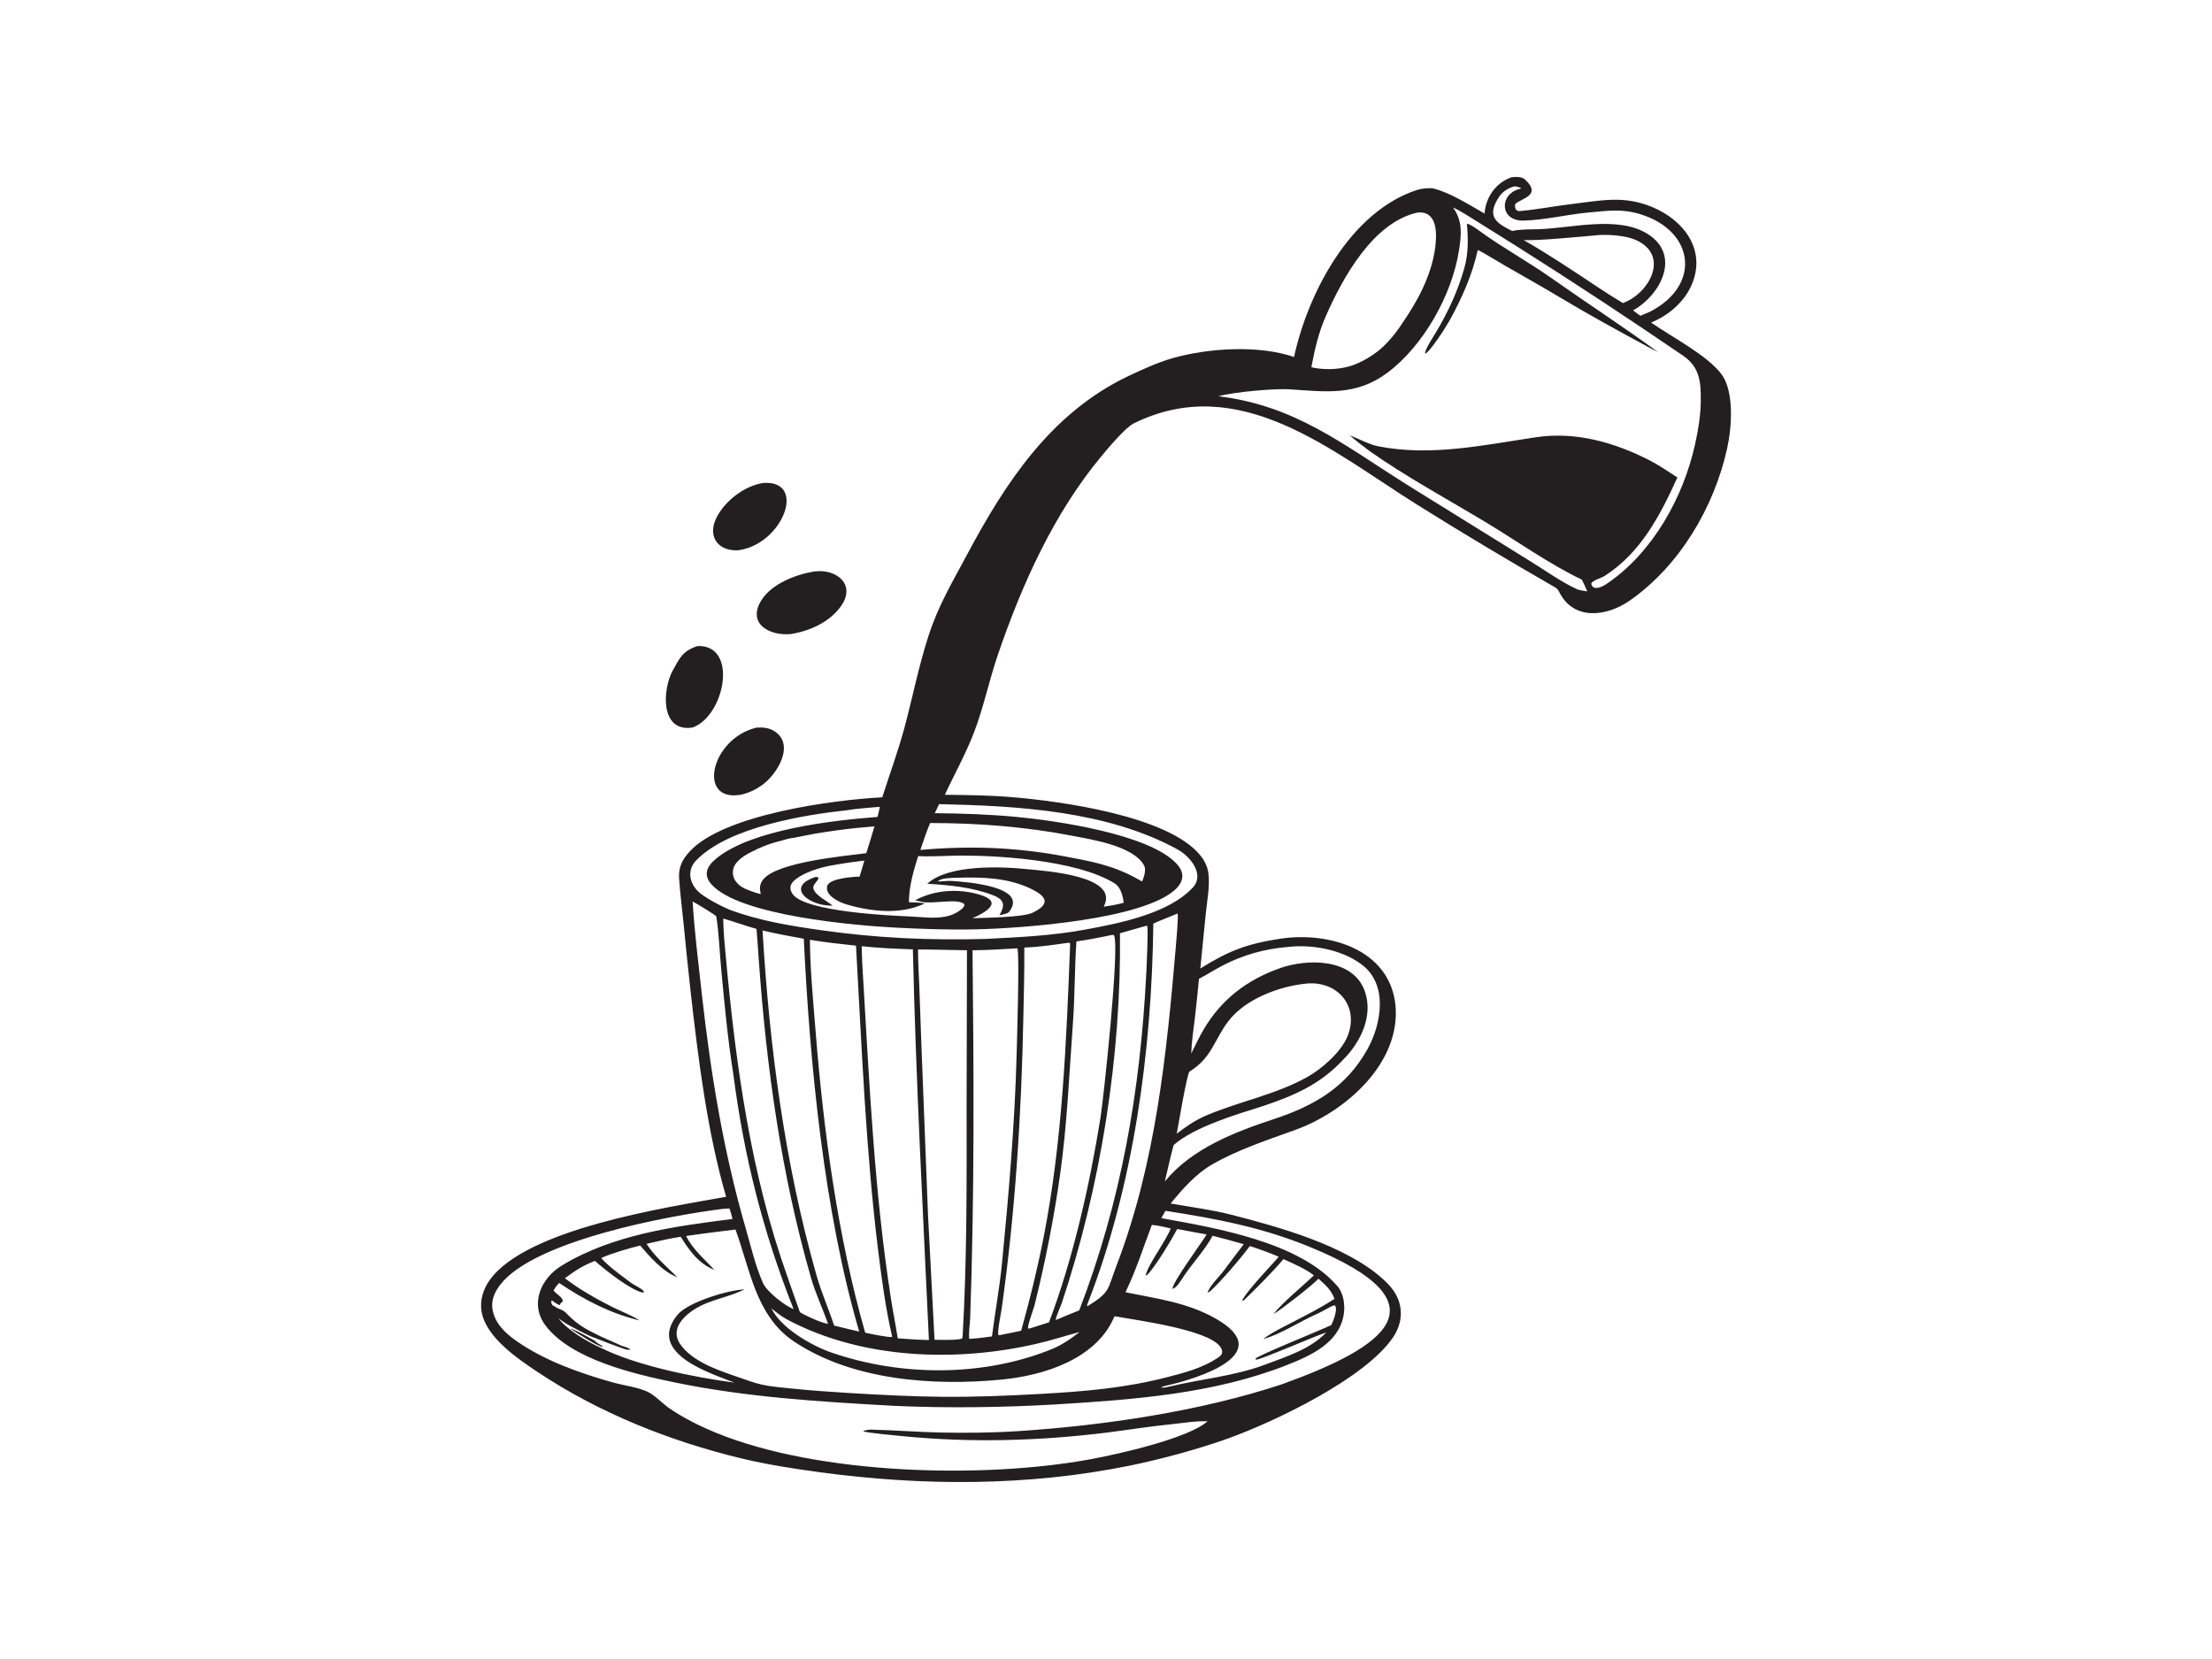 <?xml version="1.0" encoding="UTF-8"?>
<svg id="Layer_1" xmlns="http://www.w3.org/2000/svg" version="1.1" viewBox="0 0 4000 3000">
  <!-- Generator: Adobe Illustrator 29.8.1, SVG Export Plug-In . SVG Version: 2.1.1 Build 2)  -->
  <defs>
    <style>
      .st0 {
        fill: #231f20;
      }
    </style>
  </defs>
  <path class="st0" d="M3113.01,676.76c-25.11-34.09-91.21-68.15-127.38-93.56,30.72-11.97,59.86-36.96,73.2-67.61,27.35-62.87-13.03-117.07-71.1-141.21-51.77-21.52-93.03-11.64-146.22-5.32-31.12,3.7-62.25,9.91-93.41,12.62-7.3.63-9.49-6.53-8.12-12.52,8.71-10.17,49.85-14.92,17.55-44.7-6.01-5.54-16.52-4.69-24.32-3.87-28.51,10.1-46.31,35.71-48.66,65.57-28.56-16.2-59.7-36.39-91.22-45.04-7.06-1.94-22.71-.26-30.12,2.12-121.91,39.15-198.35,187.82-223.17,302.25-63.99-21.85-155.66-16.29-220.87,2.54-25.45,7.35-56.46,21.3-80.41,32.82-138.32,66.56-220.3,191.31-290.18,322.41-27,50.66-51.45,90.78-69.67,146.91-17.59,54.2-28.25,109.09-42.94,164.1-11.49,43.03-27.13,85.21-40.56,127.53-87.58,4.41-287.61,30.97-348.66,98.43-13.16,14.54-20.09,28.38-18.71,48.49,1.8,26.35,5.18,52.79,7.85,79.08,4.18,41.13,8.07,82.28,12.73,123.37,13.93,122.79,30.02,254.33,64.44,373.02-109.35,19.59-361.87,57.83-427.82,150.98-11.79,16.66-17.97,37.15-14.25,57.52,8.34,45.76,64.86,84.12,101.38,108.44,111.14,74.02,238.42,124.73,367.98,156.07,46.76,11.31,94.26,18.55,141.89,25.02,184.81,25.09,374.86,25.63,558.1-11.36,57.2-11.55,125.32-29.87,180.22-49.59,84.18-30.24,248.91-108.89,298.75-183.22,11.59-17.28,16.75-37.3,12.27-57.91-4.18-19.22-16.17-34.26-30.64-47.03-67.14-61.04-188.29-94.41-275.72-116.83-32.69-8.38-74.59-13.98-108.34-19.91,20.77-25.46,45.49-53.58,74.28-70.21,47.13-27.24,101.05-44.71,152.2-63.32,90.24-32.84,190.61-121.11,179.99-226.15-11.14-101.06-121.76-132.36-208.21-119.17-61.12,9.32-93.3,21.98-144.59,53.87l9.8-98.73c2.37-23.49,7.95-50.84,4.73-74.24-1.65-11.98-7.52-23.28-15.21-32.5-59.11-70.9-252.23-97.13-340.41-104.47-40.26-3.35-80.46-3.77-120.83-4.23,17.79-38.53,38.27-74.6,53.28-114.31,17.16-45.16,26.78-92.72,42.41-138.42,43.49-127.17,100.78-255.28,187.23-359.32,11.53-13.88,43.33-52.01,58.73-59.6,190.89-94.04,358.11,50.39,511.21,146.36,82.28,51.58,165.5,101.23,249.67,149.65,4.23,2.4,6.3,4.67,8.41,8.94,25.9,52.47,86.24,44.37,127.42,15.63,90.45-63.18,152.62-168.74,176.27-275.38,8.3-37.42,13.16-102.26-10.24-134.03ZM1681.93,1488.3c86.12,0,171.46,6.53,256.83,23,35.27,6.81,110,18.04,129.96,53.37,4.53,8.02-.08,21.03-3.42,29.32l-9.32-5.18c-44.29-24.47-82.29-31.06-131.59-40.38-87.05-16.46-171.78-19.33-260.11-11.47,5.67-16.8,10.81-32.29,17.64-48.65ZM1672.31,1633.7c-9.78-1.91-18.76-1.88-28.67-2.17-.25-27.56,8.43-57.27,16.65-83.39,18.43,1.11,43.12-.2,62.04-.71,75.42-1.83,223.96,7.25,293.17,49.88,10.89,6.71,15.05,22.6,16.51,35.15-11.9,3.34-24,5.36-36.22,7.09,30.26-56.06-105.92-64.49-136.98-67.74-49.26-5.15-144.27-8.69-181.97,26.26,40.43,2.58,81.51,6.24,119.62,21.08,21.43,8.34,20.2,19.12,10.96,35.76,4.01-.7,14.62-2.67,16.99-5.63,37.58-46.75-78.96-54.58-103.04-56.25-8.39-.58-17.29,1.05-25.33.89,4.65-6.67,27.72-6.46,36.13-6.72,44.98-1.36,91.43.15,132.66,20.24,30.15,14.69,33.74,28.13,1.5,43.54-19.3,7.86-83.41,8.61-107.81,9.47,22.36-9.84,58.17-29.38,12.49-42.78-38.32-11.24-81.07-8.61-116.2,10.35l12.12,2.81c19.29,4.58,66.11-7.38,77.12,4.47-.42,3.88-1.69,5.61-4.63,8.17-25.62,22.25-62.15,15.15-93.44,13.8-41.17-1.77-185.53-8.66-211.45-38.98-6.12-7.16-5.11-14.11-5.11-14.11.7-7.06,6.52-12.02,10.53-14.99,21.68-16.07,56.08-22.76,59.7-23.44,17.31-3.24,38.65-6.71,63.35-9.52-1.35,4.8-2.74,9.65-4.22,14.55-1.46,4.83-2.95,9.65-4.43,14.49-11.96.03-53.58,3.16-58.33,16.27-5.31,17.25,21.02,29.77,33.67,33.59,44.96,13.57,99.43,19.45,142.61-1.43ZM1374.61,1610.99c.26,1.91.68,3.78,1.08,5.66-4.69-.31-22.46-6.75-29.28-9.96-6.98-3.28-12.92-8.27-16.77-14.17-.19.23-.39.49-.56.69.15-.31.29-.59.43-.89-1.38-2.19-4.53-7.84-4.26-15.56.19-5.44,1.99-9.56,3.18-11.8.68-1.21,1.47-2.42,2.37-3.62,3.95-5.23,10.25-10.11,10.25-10.11,7.99-6.17,17.86-10.82,19.96-11.79,5.81-3.02,12.23-6.03,19.24-8.86,11.61-4.69,22.5-7.94,32.19-10.23.02.08.04.15.05.23.53-.23,1.06-.43,1.61-.61,7.13-2.33,14.76-4.35,22.38-5.08,3.88-.81,7.77-1.61,11.69-2.4,8.34-1.68,16.6-3.28,24.79-4.8,13.21-2.23,26.8-4.31,40.75-6.19,23.37-3.16,45.94-5.53,67.62-7.26-4.7,16.4-9.68,32.31-14.83,48.58-42.12,5.52-161.41,16.15-186.49,47.66-4.92,6.19-6.49,12.75-5.41,20.51ZM1269.3,1799.22c-6.03-54.25-13.5-114.61-16.85-169.07,4.28,2.15,42.52,24.74,42.9,27.19,4.82,31.37,5.92,64.21,8.89,95.98,5.87,62.8,11.71,125.33,21.64,187.67,19.35,149.8,53.5,285.86,109.16,426.25-15.21-5.45-48.25-31.51-55.02-46.48-13.83-30.58-22.36-67.89-31.8-100.45-39.85-137.37-63.02-279.14-78.92-421.1ZM1758.63,1718.38c27.65-.26,53.49-1.83,81.05-3.5,4.34,5.78-.75,171.06-1.27,190.91-3.28,126.14-14.23,252.89-26.47,378.48-4.31,44.17-12.57,88.4-18.16,132.41-13.65,1.76-27.37,3.78-41.11,4.41-1.29-10.98,1.33-27.3,1.75-39.08,7.82-220.97,6.57-442.49,4.21-663.63ZM1852.28,1713.44c26.55-.84,53.04-4.9,79.34-8.56l2.33-.04,1.23,1.88c-6.81,177.13-13.86,356.46-48,530.74-11.31,57.74-24.8,112.29-40.61,168.95-12.71,2.83-25.9,5.31-38.7,7.89h-2.37c-2.63-4.27,4.79-40.41,5.81-47.64,24.65-174.97,35.83-351.93,39.27-528.53.82-41.83,2.06-82.8,1.69-124.7ZM2025.24,1687.59l45.91-13.02,3.26-.45c2.47,5.45-1.15,76.99-1.68,87.48-10.75,210.86-45.05,410.32-121.15,607.99-13.66,5.19-27.56,11.24-41.08,16.91l-1.32.21c-.94-2.62,9.23-25.56,10.76-30.16,70.38-210.87,107.87-446.47,105.3-668.95ZM2126.34,1711.26c-16.8,196.01-36.41,392.46-107.46,577.65-16.61,43.3-10.22,47.01-52.15,73.04-1.58-1.64-.96-2.09-.37-3.6,84.08-214.86,116.58-459.53,119.22-688.21,13.03-6.08,29.48-11.93,43.44-18.15l.6.63c1.36,5.8-2.58,50.43-3.28,58.65ZM2150.62,1938.04c41.39-25.74,44.25-56.59,70.54-91.25,30.48-40.2,91.82-63.27,141.05-68.15,56.06-5.43,96.06,40.29,74.88,94.43-11.34,28.98-46.78,59.85-73.55,74.79-57.28,31.97-122.73,43.8-183.14,69.65-21.58,9.67-34.1,18.64-52.5,32.58,3.63-18.91,16.93-99.86,22.73-112.05ZM2073.44,2306.28c14.04-12.09,46.4-66.77,55.31-83.81l53.15,9.81-.94,1.57c-8.56,14.22-61.49,85.86-60.54,96.62,6.65-.41,16.92-17.65,20.94-23.66,14.79-22.13,39.37-49.02,51.4-72.16,19.15,4.87,37.39,9.75,56.37,15.23-12.11,15.77-23.87,31.52-35.79,47.42-8.7,11.6-24.25,26.12-29.72,39.71l.03.09c2.22.17,1.52.57,2.43-.12l-1.7-1.16,2.9.19c19.53-17.41,57.05-61.29,72.82-82.76,17.42,5.76,35.4,11.9,52.18,19.35-13.51,16.15-61.37,65.28-66.53,80.5.25-.42.5-.84.75-1.26l2.34.09c19.18-18.67,55.56-54.71,71.94-75.07,18.41,8.27,39.1,17.15,55.17,29.37-19.24,18.68-58.38,50.47-72.88,70.01,14.4-8.47,70.64-52.43,81.16-63.98,13.38,12.35,22.11,19.03,28.91,36.48-26.15,17.08-50.8,29.25-78.51,43.64-14.64,7.6-37.87,18.91-50.07,29.02,30.59-8.09,69.21-33.66,99.37-46.56,9.07-3.88,20.54-12.22,29.7-14.52,6.43,6.19-2.69,28.5-6.11,35.74l-1.45.73c-15.34,7.55-131.46,54.25-135.54,60.01l.35,2c7.36.94,110.64-44.44,127.5-49.27-29.03,30.12-71.18,43.28-109.36,57.69-56.45,21.31-115.47,26.11-173.46,39.96-6.58,1.46-9.11,2.32-15.94,2.04,1.52-1.92,6.86-2.81,9.8-3.63,55.63-12.46,201.12-57.04,89.25-120.96-51.49-29.42-106.93-36.28-163.43-47.78,21.59-45.64,30.34-76.5,47.73-121.8,12.2,1.06,22.13,3.62,34.03,6.41-7.93,21.63-42.02,66.77-45.05,84.56l1.47.29ZM1225.25,2377.45c-58.29,70.95,64.23,107.14,102.84,122.82-72.79-9.68-177.15-30.67-241.94-63.15-23.98-10.64-60.16-32.03-76.31-53.07,10.24,7.16,17.46,12,28.68,17.54,8.75,4.76,28.55,15.25,37.9,17.98,15.68,6.35,30.33,11.89,46.26,17.6,4.59,1.56,12.98,5.07,17.14,3.07-3.64-3.35-10.98-5.1-15.97-6.72-1.46-1.01-22.56-10.1-25.7-11.47-14.72-6.41-26.75-12.49-40.77-20.32-13.16-8.19-22.19-15.34-32.81-26.63-5.75-6.11-10.77-7.02-18.23-10.34l-3.88-2.8c-4.02-1.88-2.37-.56-5.05-4.25-.61-4.92-1.41-3.32.64-6.17,3.91,2.66,10.47,8.33,14.48,8.29l1.02-2.73,2.49-2.21,1.95-2.5c-1.93-7.83-10.55-10.84-16.97-18.78,3.86-6.57,4.91-8.02,10.09-13.59,44.69,30.02,92.44,55.23,145.35,67.67-12.03-8.13-35.28-17.25-49.27-24.27-27.98-14.03-61.14-32.76-85.62-52.02,19.23-14.09,31.87-22.43,54.13-31.33,19.37,16.84,63.71,52.45,86.75,57.37l2.11-.78c-.54-5.23-18.1-12.8-22.87-16.47-17.68-13.57-39.83-28.66-54.56-45.29,19.66-8.91,49.13-17.11,70.41-22.64,18.34,21.01,40.67,47.45,67.59,57.4-18.56-17.59-42.41-39.09-55.92-60.43,20.64-4.84,40.72-9.51,61.67-12.84,15.7,25.06,32.65,48.85,60.97,60.03-16.98-18.56-39.64-37.61-51.08-61.34,29.82-4.43,59.34-8,89.24-11.71,26.41,71.82,36.58,156,105.38,202.19,105.67,70.94,253.38,81.15,376.26,69.12,76.64-7.51,168.41-36.7,201.88-110.29l1.88-4.22c39.3,7.17,168.12,23.79,190.91,54.86,2.08,2.83,4.04,6.49,3.77,10.12-.37,5-4.81,8.15-8.61,10.66-26.98,17.8-57.56,25.96-88.49,33.98-79.36,20.58-151.77,26.38-233.19,30.94-58.7,3.29-117.18,5.62-175.98,5.12-57.54-.49-114.98-3.67-172.4-7.12-33.43-2.02-66.75-4.46-100.07-7.86-17.83-1.82-36-3.23-53.53-7.02-13.26-2.86-26.35-7.84-39.17-12.26-36.15-12.46-87.06-28.43-109.18-61.8-4.89-7.38-7.17-15.9-5.35-24.67,3.36-16.28,19.15-29.71,32.71-38.13,27.84-17.29,60.8-20.81,89.37-35.35-29.68,1.1-102.23,23.06-120.93,45.83ZM1989.98,2021.54c-19.16,119.93-49.88,256.07-93.06,369.7-11.37,3.71-22.57,7.3-34.03,10.79l-3.7.48c-1.89-4.71,9.58-34.36,11.43-41.72,19.21-76.61,35.07-157.25,46.17-235.36,12.95-91.16,16.69-183.9,23.42-275.61,3.6-49.04,2.93-98.47,6.31-147.37,21.05-3.02,42.44-7.12,63.23-11.58,2.02-.35,2.38-.17,4.45-.06,11.52,16.55-18.82,297-24.22,330.75ZM1873.93,2430.1c27.44-6.32,51.98-14.42,78.34-21.39-6.14,4.81-12.72,9.39-19.07,13.95-8.39,5.54-19.49,12.15-28.92,16.04-124.41,51.34-274.74,50.84-401.26,6.95-36.84-12.78-91.69-44.89-108.09-79.94,8.63,7.62,19.43,15.62,29.73,21.07,134.34,70.98,303.39,76.91,449.27,43.33ZM1740.72,2416.66l-.8,3.8c-6.92,3.41-40.65,2.35-49.99,2.29l-11.71-223.97-12.13-311.26-3.73-104.96c-.87-21.4-2.41-44.24-2.24-65.51,27.92-.26,59.9,1.1,88.46,1.33l-.66,280.8c.15,140.19.81,277.39-7.2,417.49ZM1679.75,2423.18c-18.57-.23-37.76-1.81-56.35-3.09-3.56-23.28-8.37-46.58-12.03-70.02-30.03-192.21-38.99-386.71-50.55-580.67-1.15-19.17-2.41-39.21-2.59-58.36,30.15,3.38,62.18,4.57,92.54,5.72,5.47,237.69,18.06,469.47,28.98,706.42ZM1588.27,2263.76c6.31,50.94,13.53,103.92,25.17,153.82-6,1.46-41.3-5.93-48.88-7.59-49.89-174.04-75.48-366.29-89.79-546.36-4.22-53.11-9.94-111.47-10.18-164.24,27.03,4.68,56.04,7.74,83.35,10.67,10.48,184.67,17.58,370,40.33,553.7ZM1553.71,2407.91c-15.15-3.39-30.27-7.18-45.35-10.86-9.83-30.27-22.62-58.43-31.79-90.62-57.43-201.45-85.38-415.15-97.65-623.87,24.89,5.99,49.44,10.42,74.59,14.96,10.78,225.62,36.59,493.94,100.21,710.39ZM1466.31,2309.96c8.37,29.16,21.2,55.73,31.05,84-12.45-1.76-39.89-14.39-50.85-21.06-8.18-22.18-15.52-44.38-23.42-66.6-64.98-182.65-92.08-377.49-110-569.72-2.32-24.82-4.97-50.68-5.32-75.56,19.62,5.34,39.62,13.18,60.22,18.72,1.69,18.97,2.85,38.26,4.21,57.33,13.75,193.2,40.59,386.41,94.13,572.89ZM2368.33,2254.74c252.25,103.25,135.53,181.67-50.34,248.51-147.33,48.89-322.13,74.57-476.79,84.69-45.16,2.96-94.87,3.43-140.14,2.53-40.44-.8-82.42-4.19-123.04-5.18-5.24-.13-12.6,0-16.98,2.9,5.18,2.8,59.87,7.68,69.12,8.62,123.27,12.46,249.14,9.02,371.99-6.33,38.67-4.83,77.19-11.16,115.98-15.01,21.84-2.17,43.53-6.16,65.53-5.29-34.88,31.02-161.79,59.39-210.33,68.36-195.95,36.21-492.93,28.15-677.75-47.3-29.73-12.14-59.34-26.78-85.82-45.05-13.44-9.28-25.95-24.12-40.9-30.45-18.51-7.84-41.5-10.49-61.02-15.96-59.05-16.55-122.8-39.17-173.39-74.41-20.48-14.27-40.05-32.48-44-58.48-2.46-16.14,4.39-31.09,14.03-43.61,61.28-79.62,302.44-124.58,401.39-137.1,2.26-.48,10.56-.68,13.32-.81,2.11,5.79,3.8,12.94,5.42,18.97-104.66,13.1-216.48,28.22-308.4,84.01-38.84,23.57-58.56,70.17-29.85,108.47,45.97,61.34,160.51,87.87,232.14,102.74,130.95,27.19,265.32,35.3,398.39,42.66,94.37,4.34,197.17,2.98,291.56-2.54,140.62-8.61,286.18-18.98,418.46-71.15,43.17-17.02,93.7-39.63,102.77-90.14,3.06-17.06.3-39.16-10.98-52.34-68.92-80.5-221.39-105.6-318.55-123.25,2.24-4.48,4.92-8.91,7.45-13.25,92.16,14.33,173.84,29.63,260.74,65.2ZM2211.11,1745.83c37.17-19.16,76.06-30,117.63-33.44,43.2-5.08,97.66,4.71,133.13,31.42,48.49,35.47,36.57,106.84,11.47,152.45-38.36,69.71-96.75,103.34-169.71,127.39-70.41,23.21-148.86,53.37-197.26,112.86,5.51-22.27,9.77-43.57,15.9-65.84,37.36-32.93,114.17-55.62,162.4-70.77,56.22-19.01,102.73-39.03,144.32-83.75,30.87-30.91,54.44-78.12,39.42-122.61-20.62-61.06-104.14-60.46-153.98-42.73-59.78,21.26-105.59,56.17-137.88,110.88-8.42,14.27-15.25,28.87-22.42,43.51.75-22.41,4.14-43.63,6.75-65.8,2.72-23.04,5.02-46.34,7.29-69.44,14.21-7.28,28.46-16.66,42.93-24.12ZM2129.66,1536.16c22.46,12.32,49.16,44.89,27.72,68.34-43.89,47.99-134.49,65.38-195.94,76.68-60.3,11.09-118.41,13.49-178.96,16.7-100.15,2.84-197.71-1.57-296.72-15.66-57.2-8.14-111.64-16.88-166.33-37.09-16.84-7.13-36.22-17.37-50.79-27.96-20.62-14.98-28.59-41.62-10.01-61,57.62-60.14,194.76-82.57,272.53-90.98,16.02-2.8,43.26-4.7,59.88-6.25-1.06,6-2.77,12.38-4.22,18.34-79.71,6-226.38,22.78-290.22,74.09-8.24,6.62-17.67,15.82-18.49,26.96-.58,7.88,3.23,15.01,8.31,20.77,50.23,56.89,261.53,74.72,334.28,78.41,47.96,2.43,96.4,4.12,144.4,3.03,81.27-1.86,301.85-17.22,360.7-72.5,6.79-6.37,12.39-14.72,12.21-24.37-.18-9.5-5.91-17.36-12.35-23.84-51.53-51.9-215.16-75.67-286.12-82.46-49.58-4.74-99.34-6.42-149.12-6.91,2.53-5.45,5.2-10.89,7.8-16.31,142.08,2.99,304,12.14,431.44,82.02ZM2711.31,355.19c6.02-8.96,17.44-16.16,28.19-18.31,4.99.85,5.52,1.03,10.28,2.84l.35,1.47c-39.28,7.78-39.45,59.03,5.24,57.71,39.74-1.17,78.7-11.2,118.37-14.73,34.49-3.07,58.62-7.14,92.46,3.19,97.82,29.87,111.29,128.44,17.13,176.53l-16.95,7.17c-4.23-2.81-9.14-6.71-13.29-9.8,49.24-27.09,87.77-99.2,26.79-137.95-54.55-34.66-141.38-9.72-201.63-8.73-12.51.21-31.56.25-43.71,3.14-28.1-14.05-47.98-25.68-23.22-62.52ZM2934.66,548c-14.54-8.6-27.81-17.22-41.95-26.48-40.17-26.77-95.86-63.91-137.23-87.23,36.47.49,88.64-5.41,126.44-8.34,21.55-2.93,57.52-.68,77.36,8.55,60.47,28.11,23,96.42-24.61,113.51ZM2397.5,571.72c30.81-70.01,85.52-169.47,165.65-187.33,36.65-3.7,35.43,38.52,32.12,63.52-6.59,49.82-31.52,96.34-59.92,137.19-2.88,4.53-6.9,10.51-12.1,17.22-1.1,1.42-11.22,14.41-22.19,24.69-25.21,23.62-54.7,33.48-54.7,33.48-32.21,10.77-60.67,6.76-75.03,3.62,6.11-32.12,12.91-62.27,26.17-92.4ZM3075.53,726.31c-.33,25.59-4.68,51.55-10.21,76.67-21.12,95.97-76.03,195.16-158.13,251.58-6.86,4.72-16.06,10.17-24.45,8.27-3.93-2.65-3.66-2.84-5.28-7.13,1.27-5.97,18.34-10.43,24.1-14.13,65.98-42.32,100.46-109.66,131.69-178.16-16.48-10.72-33.17-22.2-50.64-31.14-63.14-32.33-133.41-52.21-204.55-41.65-95.08,14.12-190.94,35.44-286.99,16.18-14.97-3-34.88-13.89-50.15-19.49,11.17,10.05,23.76,19.23,35.75,28.35,64.45,45.63,142.48,88,210.55,129.02,55.13,33.23,115.91,76.28,173.18,103.42,4.01,7.71,6.55,13.34,9.89,21.39-4.35-.72-14.73-2.16-18.17-3.75-29.84-13.79-60.87-36.26-89.15-53.51l-220.41-136.78c-115.22-72.53-200.55-141.91-339.05-158.86,26.43-7.74,101.68-14.36,128.44-12.59,64.78,4.27,120.27,12.58,177.2-30.15,65.48-49.15,116.78-141.09,129.24-221.46,4.47-28.83,6.66-52.69-10.74-77.11,11.23,4.65,30.52,17.29,41.39,23.99l76.12,47.67c100.79,63.65,200.06,129.11,298.52,196.34,30.48,20.81,32.3,48.63,31.85,83.04Z"/>
  <path class="st0" d="M2676.66,418.5c-6.55-4.63-16.38-12.43-24.05-14.04,2.35,27.11,2.89,53.32-4.5,79.8-11.45,41.01-29.53,80-51.31,116.51-4.89,8.19-20.5,31.45-19.75,38.87,9.11-3.35,37.68-48.37,43.82-59.4,22.42-40.28,41.54-83.1,51.4-128.23,5.64,2.74,10.97,5.61,16.34,8.87,44.45,27,90.46,51.59,134.95,78.5,50.62,30.26,102.36,58.67,154.25,86.66,6.68,3.61,13.22,7.28,20.13,10.45-62.7-45.82-128.5-88.47-192-133.29-42.04-29.67-87.57-54.51-129.27-84.69Z"/>
  <path class="st0" d="M1032.06,2402.38l.25.2c.78.22,1.88.75-.25-.2Z"/>
  <path class="st0" d="M1075.53,2424.47c-10.36-5.88-31.19-17.33-42.13-21.81l.64,1.34-1.73-1.41c-.79-.22-1.25-.11,2.28,2.19,11.9,7.77,41.8,27.16,53.58,30.5l1.83-.18c-1.25-2.8-8.56-4.12-14.46-10.62Z"/>
  <path class="st0" d="M1470.85,1606.72c-1.81-7.1,8.6-13.29,9.35-19.45-2.49-1.49-2.29-1.49-5.17-1.61-48.96,15.98-21.75,44.36,13.95,50.8,5.71.61,10.94,1.32,16.7,1.25-11.07-9.19-31.64-18.49-34.84-30.99Z"/>
  <path class="st0" d="M1377.68,1084.15c-27.96,42.89,12.92,66.06,52.03,62.45,34.24-5.4,69.38-21.05,90.22-49.37,29.36-39.9-7.15-69.33-47.64-63.79-33.28,5.33-75.89,22.03-94.6,50.71Z"/>
  <path class="st0" d="M1252.33,1315.61c58.9-21.1,83.36-151.02,8.41-147.33-26.52,9.47-31.15,20.67-43.95,43.66-18.93,34.01-23.74,112.76,35.53,103.67Z"/>
  <path class="st0" d="M1333.43,995.23c81.68-9.29,127.37-127.59,46.81-121.89-33.53,5-68.34,31.71-83.84,61.19-17.46,33.21-.67,61.52,37.03,60.7Z"/>
  <path class="st0" d="M1367.94,1315.73c-84.33,20.4-108.22,138.52-25.27,120.76,13.87-3.88,22.16-7.61,34.88-16.43,27.83-19.31,62-75.22,21.06-98.88-9.14-5.28-19.9-6.11-30.67-5.45Z"/>
</svg>